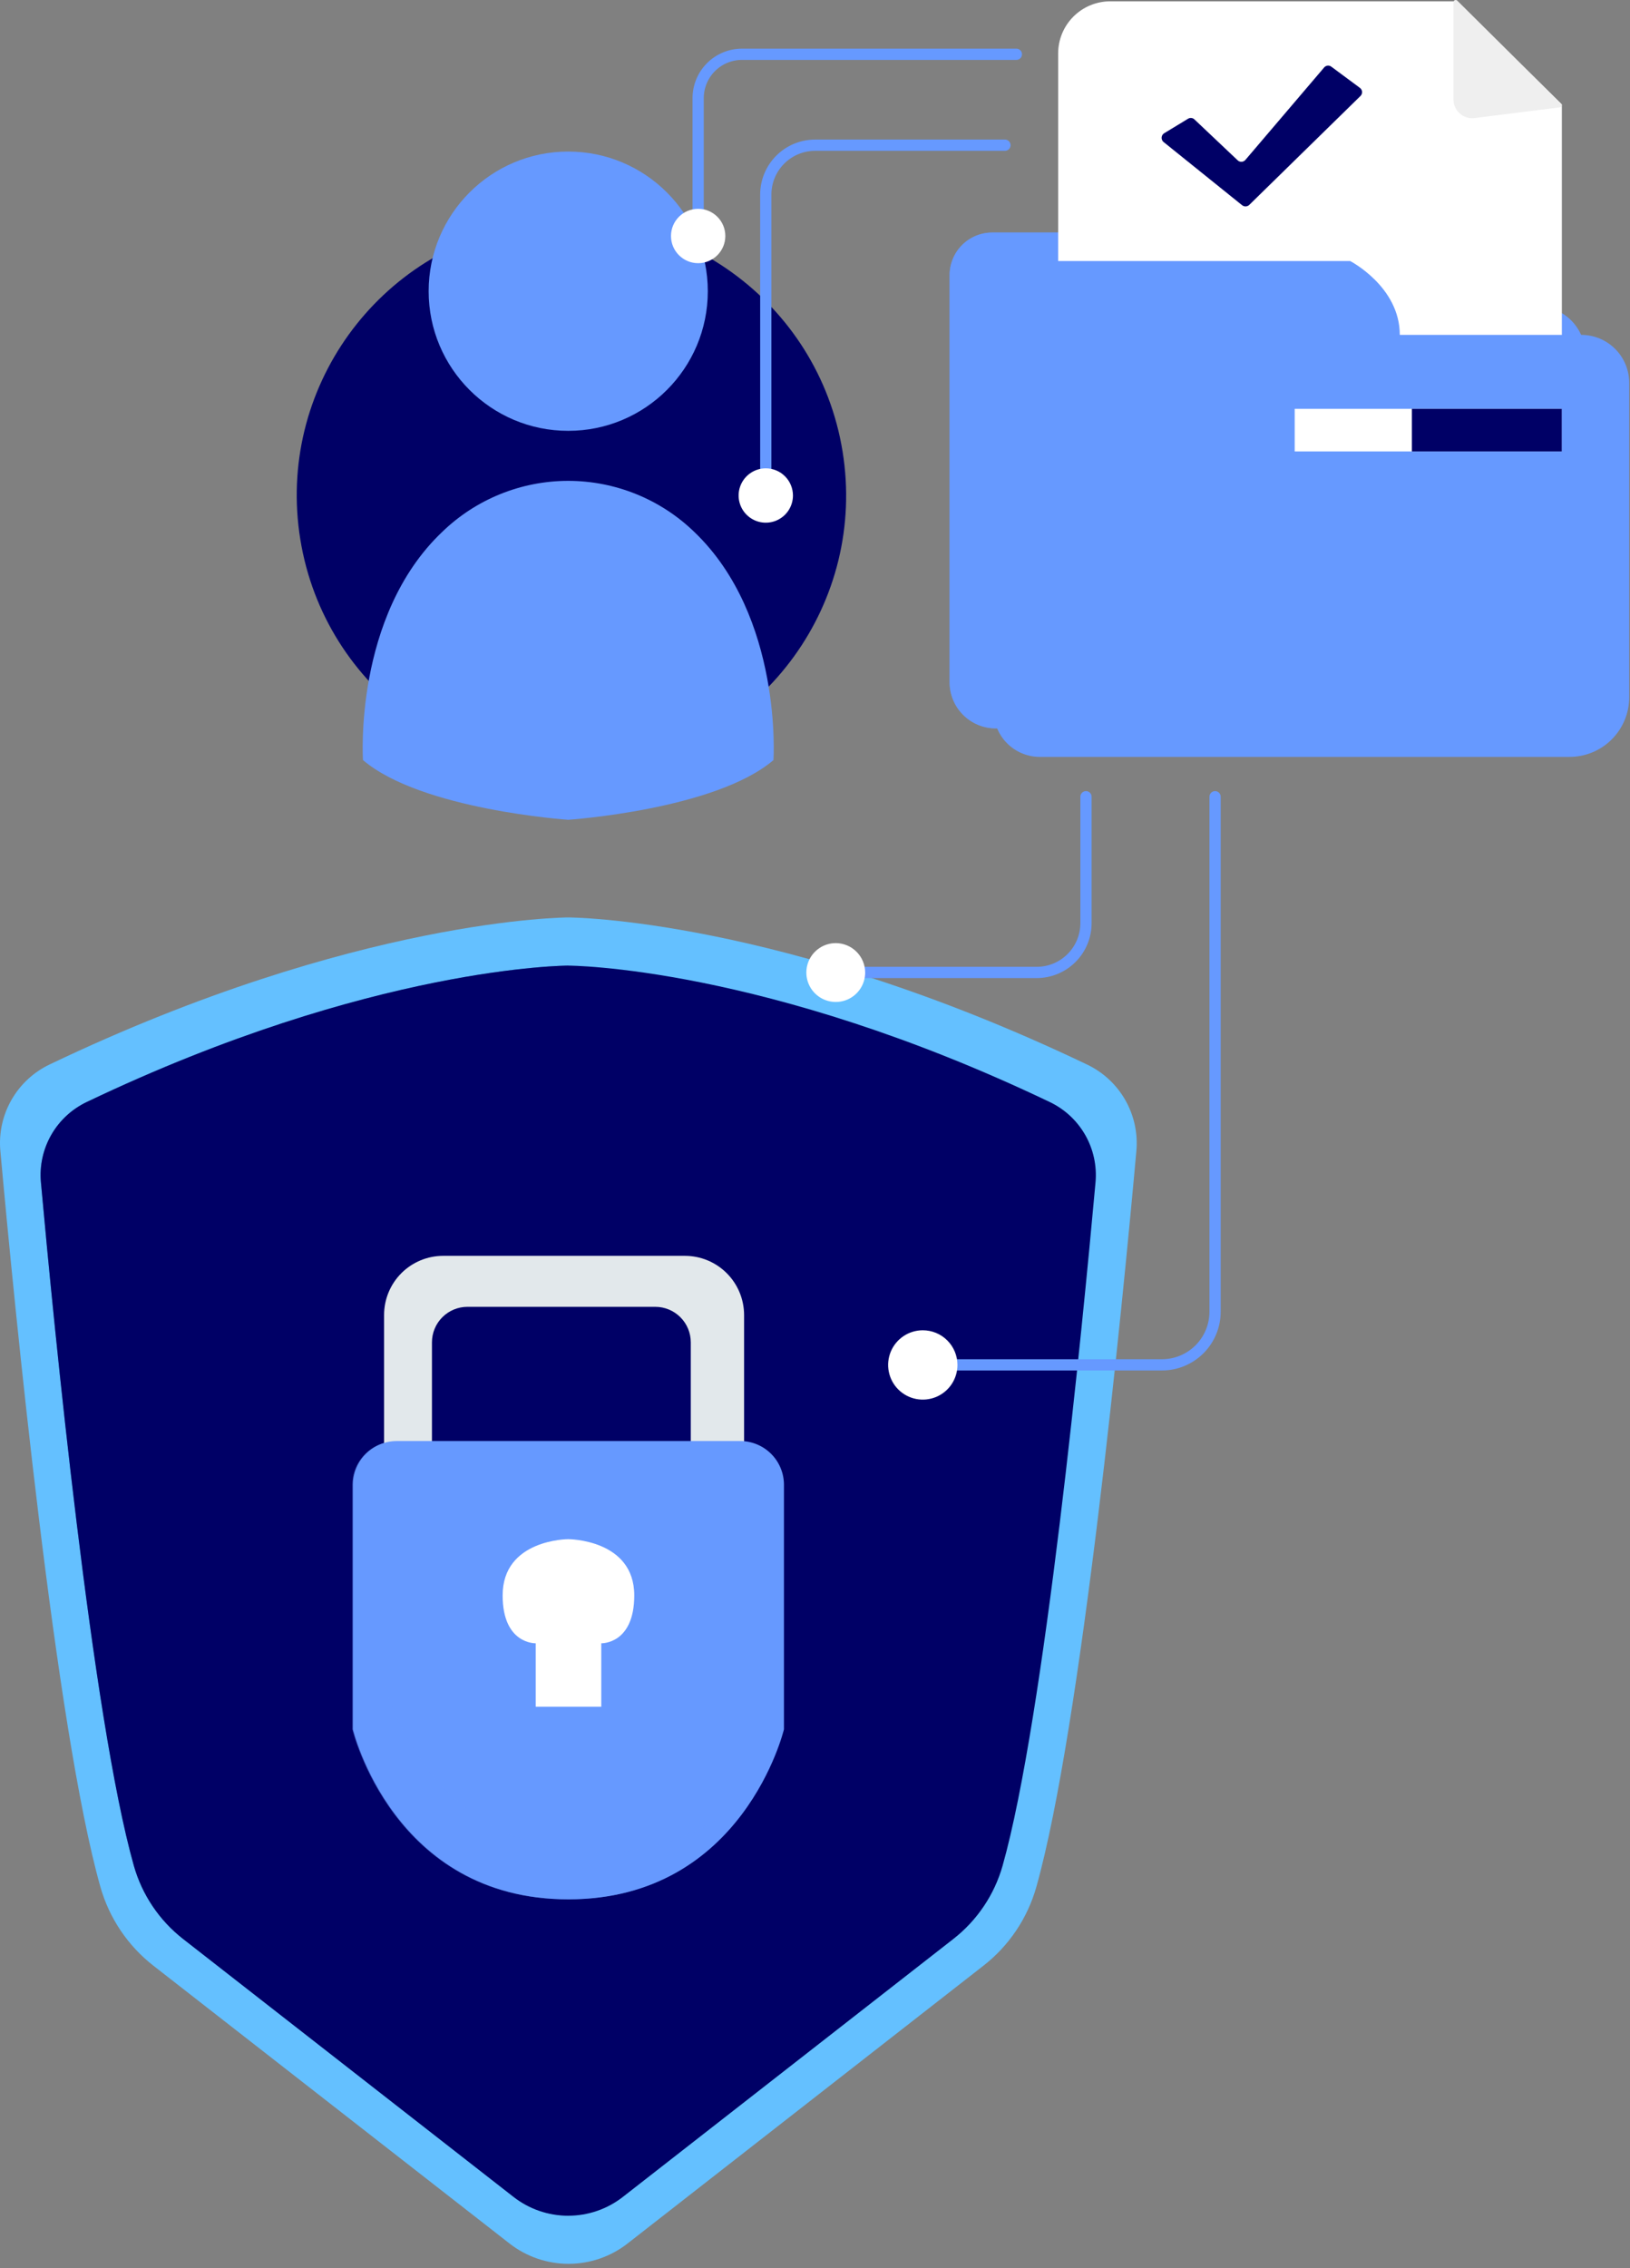 <svg width="174" height="242" viewBox="0 0 174 242" fill="none" xmlns="http://www.w3.org/2000/svg">
<rect x="0" y="0" width="174" height="242" fill="#808080" stroke="none"/>
<path d="M116.006 113.572C83.197 97.892 60.657 97.892 60.657 97.892C60.657 97.892 38.117 97.892 5.316 113.572C3.599 114.384 2.172 115.704 1.228 117.352C0.284 119.001 -0.132 120.899 0.037 122.792C1.546 139.432 5.926 184.362 10.716 201.332C11.662 204.67 13.648 207.62 16.387 209.752L54.386 239.382C56.187 240.789 58.406 241.553 60.691 241.553C62.977 241.553 65.196 240.789 66.996 239.382L104.957 209.762C107.698 207.633 109.685 204.682 110.627 201.342C115.417 184.342 119.807 139.442 121.307 122.802C121.475 120.906 121.057 119.003 120.109 117.352C119.161 115.702 117.729 114.382 116.006 113.572Z" fill="#64C0FF"/>
<path d="M112.047 117.582C81.587 103.032 60.657 103.032 60.657 103.032C60.657 103.032 39.727 103.032 9.267 117.582C7.673 118.337 6.349 119.562 5.473 121.093C4.597 122.623 4.211 124.385 4.367 126.142C5.767 141.602 9.837 183.312 14.287 199.072C15.165 202.171 17.007 204.91 19.547 206.892L54.807 234.402C56.476 235.711 58.536 236.422 60.657 236.422C62.778 236.422 64.838 235.711 66.507 234.402L101.767 206.892C104.306 204.91 106.149 202.171 107.027 199.072C111.477 183.312 115.547 141.602 116.947 126.142C117.102 124.385 116.716 122.623 115.84 121.093C114.964 119.562 113.64 118.337 112.047 117.582Z" fill="#000066"/>
<g style="mix-blend-mode:multiply" opacity="0.35">
<path d="M9.267 117.582C7.673 118.337 6.349 119.562 5.473 121.093C4.597 122.623 4.211 124.385 4.367 126.142C5.767 141.602 9.837 183.312 14.287 199.072C15.165 202.171 17.007 204.91 19.547 206.892L54.807 234.402C56.478 235.703 58.538 236.408 60.657 236.402V103.032C60.657 103.032 39.727 103.032 9.267 117.582Z" fill="#000066"/>
</g>
<path d="M73.74 164.57V143.23C73.74 142.225 73.341 141.261 72.63 140.55C71.919 139.839 70.955 139.44 69.95 139.44H49.9C48.895 139.44 47.931 139.839 47.22 140.55C46.509 141.261 46.11 142.225 46.11 143.23V154.23H41V140.31C41 138.636 41.665 137.032 42.848 135.848C44.032 134.665 45.636 134 47.31 134H73.11C74.784 134 76.39 134.664 77.575 135.848C78.76 137.031 79.427 138.636 79.43 140.31V164.59L73.74 164.57Z" fill="#E2E8EB"/>
<path d="M78.957 153.762H42.346C41.11 153.764 39.924 154.258 39.051 155.133C38.177 156.009 37.687 157.195 37.687 158.432V184.522C37.687 184.522 42.007 202.662 60.687 202.662C79.367 202.662 83.686 184.522 83.686 184.522V158.432C83.687 157.813 83.564 157.201 83.325 156.631C83.087 156.06 82.738 155.543 82.298 155.108C81.858 154.674 81.336 154.331 80.762 154.1C80.189 153.869 79.575 153.754 78.957 153.762Z" fill="#6699FF"/>
<g style="mix-blend-mode:multiply" opacity="0.55">
<path d="M63.956 197.602C45.306 197.602 40.956 179.462 40.956 179.462V153.982C39.993 154.263 39.147 154.848 38.545 155.651C37.943 156.453 37.617 157.429 37.616 158.432V184.522C37.616 184.522 41.936 202.662 60.616 202.662C72.786 202.662 78.856 194.942 81.616 189.572C79.478 192.166 76.776 194.239 73.715 195.63C70.655 197.022 67.317 197.696 63.956 197.602Z" fill="#6699FF"/>
</g>
<path d="M60.656 164.232C60.656 164.232 53.656 164.232 53.656 170.232C53.656 175.462 57.186 175.342 57.186 175.342V182.112H64.186V175.342C64.186 175.342 67.706 175.462 67.706 170.232C67.706 164.232 60.656 164.232 60.656 164.232Z" fill="white"/>
<path d="M65.698 81.803C81.682 79.209 92.536 64.148 89.942 48.164C87.347 32.18 72.286 21.326 56.303 23.921C40.319 26.515 29.465 41.576 32.059 57.56C34.654 73.544 49.714 84.398 65.698 81.803Z" fill="#000066"/>
<path d="M47.197 56.762C37.727 65.762 38.747 81.102 38.747 81.102C44.967 86.412 60.657 87.472 60.657 87.472C60.657 87.472 76.347 86.412 82.567 81.102C82.567 81.102 83.567 65.792 74.117 56.762C70.509 53.265 65.681 51.309 60.657 51.309C55.632 51.309 50.805 53.265 47.197 56.762Z" fill="#6699FF"/>
<path d="M60.657 45.972C68.886 45.972 75.557 39.301 75.557 31.072C75.557 22.843 68.886 16.172 60.657 16.172C52.428 16.172 45.757 22.843 45.757 31.072C45.757 39.301 52.428 45.972 60.657 45.972Z" fill="#6699FF"/>
<path d="M101.366 72.762V29.362C101.366 28.764 101.484 28.173 101.713 27.62C101.941 27.069 102.276 26.567 102.699 26.144C103.121 25.722 103.623 25.387 104.175 25.158C104.727 24.929 105.319 24.812 105.916 24.812H139.426C139.426 24.812 144.726 27.542 144.726 32.692H164.096C164.769 32.692 165.434 32.824 166.056 33.081C166.677 33.339 167.241 33.716 167.717 34.191C168.192 34.667 168.569 35.231 168.827 35.852C169.084 36.474 169.216 37.139 169.216 37.812V71.362C169.214 73.049 168.541 74.667 167.347 75.859C166.153 77.052 164.534 77.722 162.846 77.722H106.296C105.646 77.722 105.003 77.593 104.403 77.344C103.803 77.094 103.258 76.728 102.8 76.267C102.341 75.806 101.979 75.259 101.733 74.658C101.487 74.056 101.362 73.412 101.366 72.762Z" fill="#6699FF"/>
<g style="mix-blend-mode:multiply" opacity="0.55">
<path d="M101.366 72.762V29.362C101.366 28.764 101.484 28.173 101.713 27.62C101.941 27.069 102.276 26.567 102.699 26.144C103.121 25.722 103.623 25.387 104.175 25.158C104.727 24.929 105.319 24.812 105.916 24.812H139.426C139.426 24.812 144.726 27.542 144.726 32.692H164.096C164.769 32.692 165.434 32.824 166.056 33.081C166.677 33.339 167.241 33.716 167.717 34.191C168.192 34.667 168.569 35.231 168.827 35.852C169.084 36.474 169.216 37.139 169.216 37.812V71.362C169.214 73.049 168.541 74.667 167.347 75.859C166.153 77.052 164.534 77.722 162.846 77.722H106.296C105.646 77.722 105.003 77.593 104.403 77.344C103.803 77.094 103.258 76.728 102.8 76.267C102.341 75.806 101.979 75.259 101.733 74.658C101.487 74.056 101.362 73.412 101.366 72.762Z" fill="#6699FF"/>
</g>
<path d="M112.956 35.052V5.692C112.959 4.221 113.544 2.81 114.585 1.77C115.625 0.73 117.035 0.144 118.506 0.142H155.506L166.726 11.142V39.042H112.956V35.052Z" fill="white"/>
<path d="M155.156 0.222V10.522C155.143 10.811 155.192 11.099 155.301 11.367C155.41 11.635 155.576 11.876 155.787 12.074C155.998 12.271 156.249 12.421 156.524 12.512C156.798 12.603 157.089 12.634 157.376 12.602L166.526 11.452C166.568 11.444 166.606 11.425 166.638 11.397C166.669 11.369 166.692 11.333 166.705 11.293C166.717 11.253 166.718 11.21 166.708 11.169C166.698 11.129 166.676 11.091 166.646 11.062L155.556 0.062C155.523 0.032 155.482 0.012 155.438 0.004C155.394 -0.004 155.348 0.001 155.307 0.017C155.265 0.034 155.229 0.062 155.202 0.098C155.176 0.134 155.16 0.177 155.156 0.222Z" fill="#EFEFEF"/>
<path d="M124.246 14.234L126.816 12.674C126.922 12.606 127.048 12.576 127.173 12.589C127.298 12.602 127.416 12.656 127.506 12.744L132.096 17.084C132.149 17.14 132.214 17.185 132.285 17.216C132.356 17.247 132.433 17.263 132.511 17.263C132.589 17.263 132.666 17.247 132.737 17.216C132.808 17.185 132.873 17.14 132.926 17.084L141.346 7.204C141.438 7.092 141.57 7.021 141.713 7.004C141.857 6.987 142.001 7.026 142.116 7.114L145.166 9.374C145.233 9.423 145.289 9.486 145.329 9.558C145.369 9.631 145.393 9.712 145.399 9.795C145.404 9.877 145.392 9.961 145.362 10.038C145.332 10.116 145.286 10.186 145.226 10.244L133.336 21.884C133.231 21.975 133.096 22.025 132.956 22.025C132.817 22.025 132.682 21.975 132.576 21.884L124.186 15.134C124.123 15.075 124.073 15.003 124.041 14.922C124.009 14.842 123.996 14.755 124.001 14.669C124.007 14.583 124.032 14.499 124.074 14.424C124.117 14.348 124.175 14.283 124.246 14.234Z" fill="#000066"/>
<path d="M106.066 75.832V32.402C106.066 31.195 106.546 30.038 107.399 29.184C108.252 28.331 109.41 27.852 110.616 27.852H144.126C144.126 27.852 149.426 30.582 149.426 35.732H168.796C170.154 35.732 171.457 36.271 172.417 37.231C173.377 38.191 173.916 39.494 173.916 40.852V74.392C173.916 76.081 173.245 77.701 172.051 78.896C170.856 80.091 169.236 80.762 167.546 80.762H110.956C109.656 80.751 108.412 80.227 107.496 79.304C106.58 78.38 106.066 77.132 106.066 75.832Z" fill="#6699FF"/>
<path d="M166.716 43.622H112.286V48.172H166.716V43.622Z" fill="#6699FF"/>
<path d="M166.706 43.622H138.206V48.172H166.706V43.622Z" fill="white"/>
<path d="M166.717 43.622H150.717V48.172H166.717V43.622Z" fill="#000066"/>
<path d="M74.526 25.182V10.472C74.526 9.856 74.648 9.247 74.884 8.678C75.119 8.11 75.465 7.594 75.901 7.159C76.336 6.724 76.853 6.38 77.422 6.145C77.991 5.91 78.601 5.79 79.216 5.792H108.496" stroke="#6699FF" stroke-width="1.2" stroke-linecap="round" stroke-linejoin="round"/>
<path d="M81.746 52.872V20.762C81.746 20.07 81.882 19.384 82.147 18.745C82.412 18.106 82.8 17.525 83.29 17.035C83.779 16.546 84.36 16.158 84.999 15.893C85.639 15.628 86.324 15.492 87.016 15.492H107.276" stroke="#6699FF" stroke-width="1.2" stroke-linecap="round" stroke-linejoin="round"/>
<path d="M89.217 103.762H110.667C112.062 103.762 113.4 103.208 114.386 102.221C115.373 101.235 115.927 99.897 115.927 98.502V85.012" stroke="#6699FF" stroke-width="1.2" stroke-linecap="round" stroke-linejoin="round"/>
<path d="M98.507 145.632H124.037C125.541 145.632 126.983 145.034 128.046 143.971C129.109 142.908 129.707 141.466 129.707 139.962V85.012" stroke="#6699FF" stroke-width="1.2" stroke-linecap="round" stroke-linejoin="round"/>
<path d="M102.207 145.632C102.209 146.364 101.993 147.08 101.588 147.69C101.183 148.3 100.605 148.776 99.93 149.057C99.254 149.339 98.509 149.413 97.791 149.272C97.073 149.13 96.412 148.779 95.894 148.262C95.375 147.745 95.022 147.085 94.879 146.367C94.735 145.649 94.808 144.905 95.087 144.228C95.367 143.551 95.841 142.973 96.45 142.566C97.059 142.159 97.774 141.942 98.507 141.942C99.486 141.942 100.426 142.33 101.119 143.022C101.813 143.714 102.204 144.652 102.207 145.632Z" fill="white"/>
<path d="M92.356 103.762C92.358 104.383 92.176 104.991 91.832 105.509C91.488 106.027 90.998 106.431 90.425 106.67C89.851 106.909 89.219 106.973 88.61 106.853C88 106.733 87.439 106.434 86.999 105.996C86.559 105.557 86.259 104.997 86.137 104.388C86.015 103.779 86.077 103.147 86.314 102.572C86.552 101.998 86.954 101.507 87.471 101.162C87.987 100.816 88.595 100.632 89.216 100.632C90.046 100.634 90.842 100.965 91.43 101.551C92.018 102.137 92.351 102.932 92.356 103.762Z" fill="white"/>
<path d="M74.527 28.082C76.129 28.082 77.427 26.783 77.427 25.182C77.427 23.58 76.129 22.282 74.527 22.282C72.925 22.282 71.627 23.58 71.627 25.182C71.627 26.783 72.925 28.082 74.527 28.082Z" fill="white"/>
<path d="M84.647 52.872C84.647 53.445 84.477 54.006 84.158 54.483C83.839 54.96 83.386 55.331 82.856 55.551C82.327 55.77 81.743 55.828 81.181 55.716C80.618 55.604 80.102 55.328 79.696 54.922C79.29 54.517 79.014 54 78.902 53.438C78.79 52.875 78.848 52.292 79.067 51.762C79.287 51.232 79.659 50.779 80.135 50.461C80.612 50.142 81.173 49.972 81.747 49.972C82.516 49.972 83.253 50.277 83.797 50.821C84.341 51.365 84.647 52.103 84.647 52.872Z" fill="white"/>
</svg>
